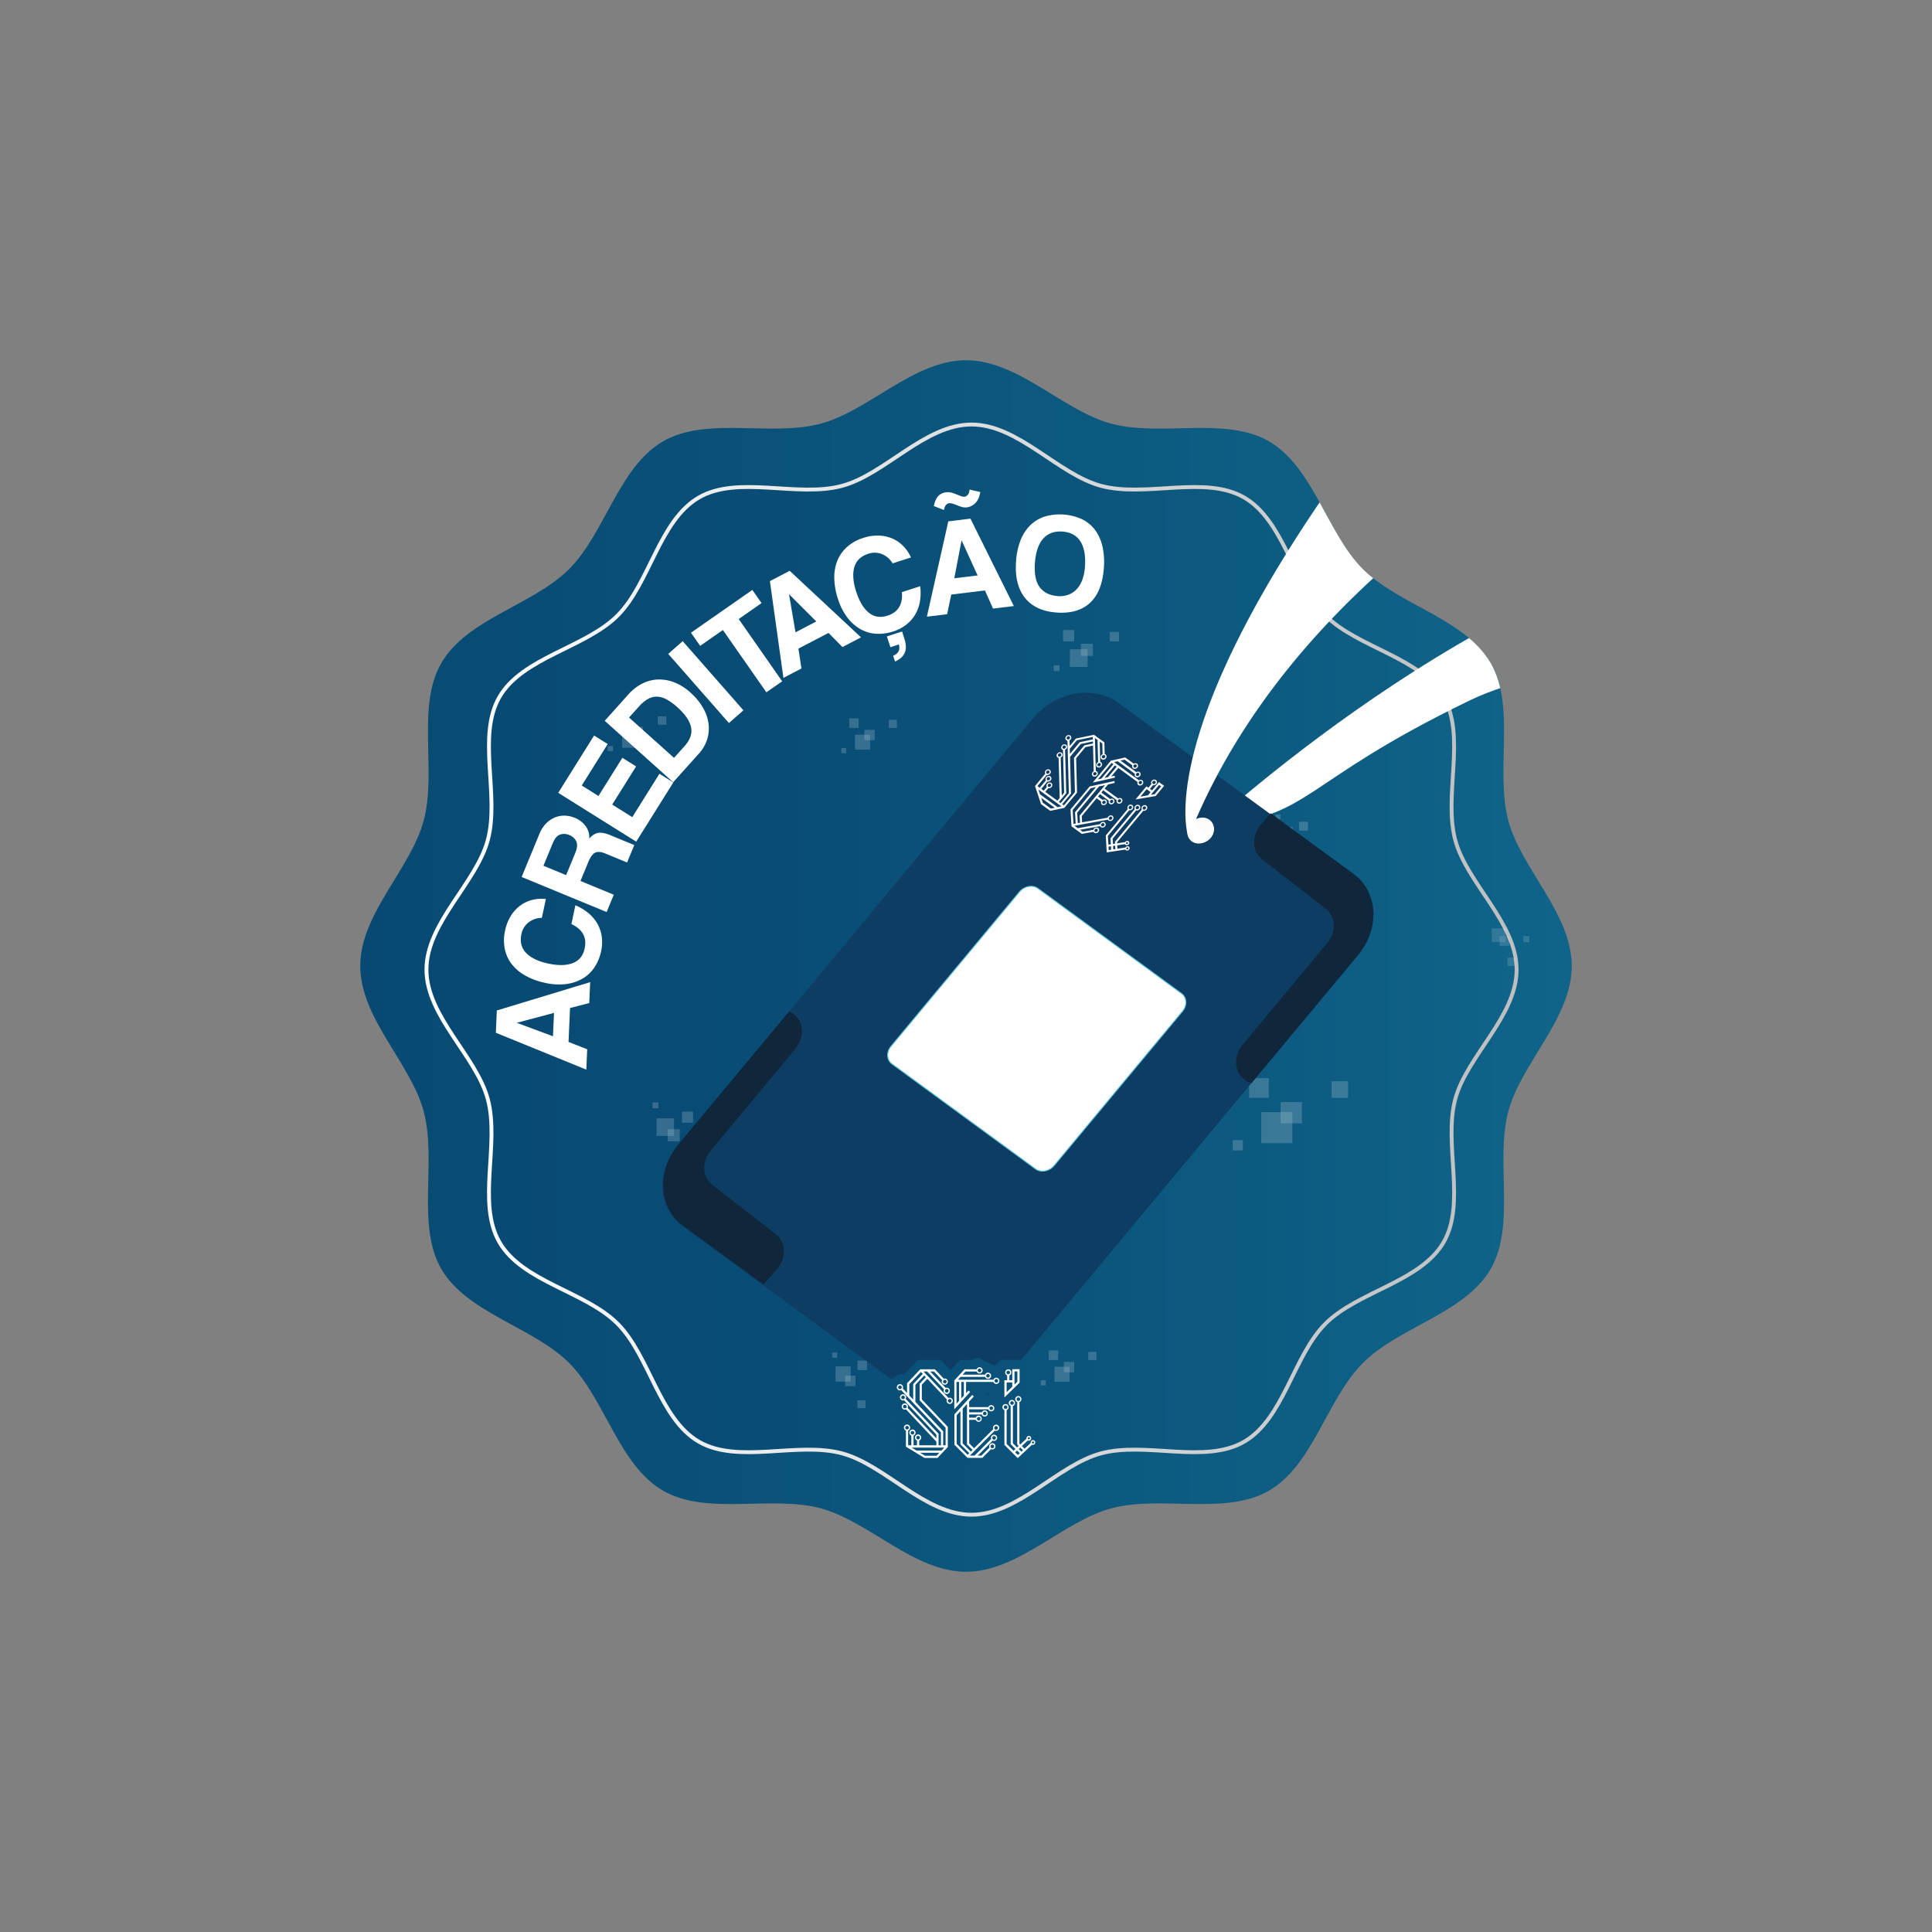 <svg id="Layer_1" data-name="Layer 1" xmlns="http://www.w3.org/2000/svg" xmlns:xlink="http://www.w3.org/1999/xlink" viewBox="0 0 2000 2000"><rect x="0" y="0" width="2000" height="2000" fill="#808080" stroke="none"/><defs><style>.cls-1{fill:#fff;}.cls-2,.cls-5,.cls-52{fill:none;}.cls-3{fill:url(#linear-gradient);}.cls-4{fill:url(#linear-gradient-2);}.cls-5,.cls-52{stroke-miterlimit:10;}.cls-5{stroke-width:4px;stroke:url(#linear-gradient-3);}.cls-6{opacity:0.47;}.cls-7{opacity:0.3;}.cls-8{opacity:0.62;}.cls-9{clip-path:url(#clip-path);}.cls-10{clip-path:url(#clip-path-2);}.cls-11{clip-path:url(#clip-path-3);}.cls-12{clip-path:url(#clip-path-4);}.cls-13{clip-path:url(#clip-path-5);}.cls-14{clip-path:url(#clip-path-6);}.cls-15{clip-path:url(#clip-path-7);}.cls-16{clip-path:url(#clip-path-8);}.cls-17{clip-path:url(#clip-path-9);}.cls-18{clip-path:url(#clip-path-10);}.cls-19{clip-path:url(#clip-path-11);}.cls-20{clip-path:url(#clip-path-12);}.cls-21{clip-path:url(#clip-path-13);}.cls-22{clip-path:url(#clip-path-14);}.cls-23{clip-path:url(#clip-path-15);}.cls-24{clip-path:url(#clip-path-16);}.cls-25{clip-path:url(#clip-path-17);}.cls-26{clip-path:url(#clip-path-18);}.cls-27{clip-path:url(#clip-path-19);}.cls-28{clip-path:url(#clip-path-20);}.cls-29{clip-path:url(#clip-path-21);}.cls-30{clip-path:url(#clip-path-22);}.cls-31{clip-path:url(#clip-path-23);}.cls-32{clip-path:url(#clip-path-24);}.cls-33{clip-path:url(#clip-path-25);}.cls-34{clip-path:url(#clip-path-26);}.cls-35{clip-path:url(#clip-path-27);}.cls-36{clip-path:url(#clip-path-28);}.cls-37{clip-path:url(#clip-path-29);}.cls-38{clip-path:url(#clip-path-30);}.cls-39{clip-path:url(#clip-path-31);}.cls-40{clip-path:url(#clip-path-32);}.cls-41{clip-path:url(#clip-path-33);}.cls-42{clip-path:url(#clip-path-34);}.cls-43{clip-path:url(#clip-path-35);}.cls-44{opacity:0.64;}.cls-45{clip-path:url(#clip-path-36);}.cls-46{clip-path:url(#clip-path-37);}.cls-47{clip-path:url(#clip-path-38);}.cls-48{clip-path:url(#clip-path-39);}.cls-49{clip-path:url(#clip-path-40);}.cls-50{clip-path:url(#clip-path-41);}.cls-51{fill:#0e3d64;}.cls-52{stroke:#5dc3db;}.cls-53{fill:#fefcfb;}.cls-54{fill:#0f263b;}.cls-55{fill:url(#linear-gradient-4);}</style><linearGradient id="linear-gradient" x1="372.92" y1="1000" x2="1627.08" y2="1000" gradientUnits="userSpaceOnUse"><stop offset="0" stop-color="#074972"/><stop offset="1" stop-color="#106489"/></linearGradient><linearGradient id="linear-gradient-2" x1="441.44" y1="1003.74" x2="1569.96" y2="1003.74" gradientUnits="userSpaceOnUse"><stop offset="0" stop-color="#074972"/><stop offset="0.38" stop-color="#094e77"/><stop offset="0.85" stop-color="#0e5d83"/><stop offset="1" stop-color="#106489"/></linearGradient><linearGradient id="linear-gradient-3" x1="439.44" y1="1003.74" x2="1571.96" y2="1003.74" gradientUnits="userSpaceOnUse"><stop offset="0" stop-color="#fff"/><stop offset="1" stop-color="#bcbec0"/></linearGradient><clipPath id="clip-path"><rect id="SVGID" class="cls-1" x="1091.76" y="1415" width="15.35" height="15.35"/></clipPath><clipPath id="clip-path-2"><rect id="SVGID-2" data-name="SVGID" class="cls-1" x="1101.42" y="1410.03" width="10.4" height="10.4"/></clipPath><clipPath id="clip-path-3"><rect id="SVGID-3" data-name="SVGID" class="cls-1" x="1085.73" y="1398.13" width="9.58" height="9.59"/></clipPath><clipPath id="clip-path-4"><rect id="SVGID-4" data-name="SVGID" class="cls-1" x="1077.52" y="1428.94" width="4.96" height="4.96"/></clipPath><clipPath id="clip-path-5"><rect id="SVGID-5" data-name="SVGID" class="cls-1" x="1126.76" y="1399.66" width="8.06" height="8.06"/></clipPath><clipPath id="clip-path-6"><rect id="SVGID-6" data-name="SVGID" class="cls-1" x="885.26" y="760.66" width="15.35" height="15.35"/></clipPath><clipPath id="clip-path-7"><rect id="SVGID-7" data-name="SVGID" class="cls-1" x="894.92" y="755.69" width="10.4" height="10.4"/></clipPath><clipPath id="clip-path-8"><rect id="SVGID-8" data-name="SVGID" class="cls-1" x="879.23" y="743.79" width="9.58" height="9.59"/></clipPath><clipPath id="clip-path-9"><rect id="SVGID-9" data-name="SVGID" class="cls-1" x="871.02" y="774.6" width="4.96" height="4.96"/></clipPath><clipPath id="clip-path-10"><rect id="SVGID-10" data-name="SVGID" class="cls-1" x="920.26" y="745.32" width="8.06" height="8.06"/></clipPath><clipPath id="clip-path-11"><rect id="SVGID-11" data-name="SVGID" class="cls-1" x="865.13" y="1414.64" width="15.35" height="15.35"/></clipPath><clipPath id="clip-path-12"><rect id="SVGID-12" data-name="SVGID" class="cls-1" x="875.04" y="1424.31" width="10.4" height="10.4"/></clipPath><clipPath id="clip-path-13"><rect id="SVGID-13" data-name="SVGID" class="cls-1" x="887.76" y="1408.62" width="9.59" height="9.58"/></clipPath><clipPath id="clip-path-14"><rect id="SVGID-14" data-name="SVGID" class="cls-1" x="861.57" y="1400.4" width="4.96" height="4.96"/></clipPath><clipPath id="clip-path-15"><rect id="SVGID-15" data-name="SVGID" class="cls-1" x="887.76" y="1449.65" width="8.06" height="8.06"/></clipPath><clipPath id="clip-path-16"><rect id="SVGID-16" data-name="SVGID" class="cls-1" x="1305.82" y="1151.41" width="31.92" height="31.92"/></clipPath><clipPath id="clip-path-17"><rect id="SVGID-17" data-name="SVGID" class="cls-1" x="1325.91" y="1141.07" width="21.62" height="21.63"/></clipPath><clipPath id="clip-path-18"><rect id="SVGID-18" data-name="SVGID" class="cls-1" x="1293.28" y="1116.32" width="19.93" height="19.94"/></clipPath><clipPath id="clip-path-19"><rect id="SVGID-19" data-name="SVGID" class="cls-1" x="1276.2" y="1180.41" width="10.32" height="10.32"/></clipPath><clipPath id="clip-path-20"><rect id="SVGID-20" data-name="SVGID" class="cls-1" x="1378.63" y="1119.5" width="16.75" height="16.76"/></clipPath><clipPath id="clip-path-21"><rect id="SVGID-21" data-name="SVGID" class="cls-1" x="1107.7" y="672.32" width="18.07" height="18.07"/></clipPath><clipPath id="clip-path-22"><rect id="SVGID-22" data-name="SVGID" class="cls-1" x="1119.07" y="666.47" width="12.24" height="12.24"/></clipPath><clipPath id="clip-path-23"><rect id="SVGID-23" data-name="SVGID" class="cls-1" x="1100.6" y="652.45" width="11.29" height="11.29"/></clipPath><clipPath id="clip-path-24"><rect id="SVGID-24" data-name="SVGID" class="cls-1" x="1090.93" y="688.74" width="5.84" height="5.84"/></clipPath><clipPath id="clip-path-25"><rect id="SVGID-25" data-name="SVGID" class="cls-1" x="1148.92" y="654.25" width="9.49" height="9.49"/></clipPath><clipPath id="clip-path-26"><rect id="SVGID-26" data-name="SVGID" class="cls-1" x="1323.96" y="856.45" width="14.22" height="14.22"/></clipPath><clipPath id="clip-path-27"><rect id="SVGID-27" data-name="SVGID" class="cls-1" x="1333.15" y="865.41" width="9.64" height="9.63"/></clipPath><clipPath id="clip-path-28"><rect id="SVGID-28" data-name="SVGID" class="cls-1" x="1344.93" y="850.87" width="8.88" height="8.88"/></clipPath><clipPath id="clip-path-29"><rect id="SVGID-29" data-name="SVGID" class="cls-1" x="1320.66" y="843.26" width="4.6" height="4.6"/></clipPath><clipPath id="clip-path-30"><rect id="SVGID-30" data-name="SVGID" class="cls-1" x="1344.93" y="888.89" width="7.47" height="7.47"/></clipPath><clipPath id="clip-path-31"><rect id="SVGID-31" data-name="SVGID" class="cls-1" x="679.82" y="1157.92" width="17.86" height="17.86"/></clipPath><clipPath id="clip-path-32"><rect id="SVGID-32" data-name="SVGID" class="cls-1" x="691.36" y="1169.17" width="12.1" height="12.1"/></clipPath><clipPath id="clip-path-33"><rect id="SVGID-33" data-name="SVGID" class="cls-1" x="706.16" y="1150.91" width="11.16" height="11.16"/></clipPath><clipPath id="clip-path-34"><rect id="SVGID-34" data-name="SVGID" class="cls-1" x="675.68" y="1141.35" width="5.77" height="5.78"/></clipPath><clipPath id="clip-path-35"><rect id="SVGID-35" data-name="SVGID" class="cls-1" x="706.16" y="1198.67" width="9.38" height="9.38"/></clipPath><clipPath id="clip-path-36"><rect id="SVGID-36" data-name="SVGID" class="cls-1" x="644.25" y="757.73" width="16.19" height="16.19"/></clipPath><clipPath id="clip-path-37"><rect id="SVGID-37" data-name="SVGID" class="cls-1" x="654.45" y="752.49" width="10.97" height="10.97"/></clipPath><clipPath id="clip-path-38"><rect id="SVGID-38" data-name="SVGID" class="cls-1" x="637.9" y="739.93" width="10.11" height="10.11"/></clipPath><clipPath id="clip-path-39"><rect id="SVGID-39" data-name="SVGID" class="cls-1" x="629.23" y="772.44" width="5.24" height="5.23"/></clipPath><clipPath id="clip-path-40"><rect id="SVGID-40" data-name="SVGID" class="cls-1" x="681.18" y="741.55" width="8.5" height="8.5"/></clipPath><clipPath id="clip-path-41"><path class="cls-2" d="M1627.08,1000c0,54.08-52.33,100.57-65.66,150.45-13.8,51.61,7.87,118-18.27,163.15-26.52,45.84-95.07,60.08-132.27,97.28s-51.45,105.75-97.28,132.27c-45.19,26.14-111.54,4.47-163.15,18.27-49.88,13.33-96.37,65.66-150.45,65.66s-100.57-52.33-150.45-65.66c-51.61-13.8-118,7.87-163.15-18.27-45.84-26.52-60.08-95.07-97.28-132.27s-105.75-51.45-132.27-97.28c-26.14-45.19-4.47-111.54-18.27-163.15-13.33-49.88-65.66-96.37-65.66-150.45s52.33-100.57,65.66-150.45c13.8-51.61-7.87-118,18.27-163.15,26.52-45.84,95.07-60.08,132.27-97.28s51.45-105.75,97.28-132.27c45.19-26.14,111.54-4.47,163.15-18.27,49.88-13.33,96.37-65.66,150.45-65.66s100.57,52.33,150.45,65.66c51.61,13.8,118-7.87,163.15,18.27,45.84,26.52,60.08,95.07,97.28,132.27s105.75,51.45,132.27,97.28c26.14,45.19,4.47,111.54,18.27,163.15C1574.75,899.43,1627.08,945.92,1627.08,1000Z"/></clipPath><linearGradient id="linear-gradient-4" x1="920.4" y1="1464.2" x2="1079.86" y2="1464.2" gradientUnits="userSpaceOnUse"><stop offset="0" stop-color="#095078"/><stop offset="1" stop-color="#0a537a"/></linearGradient></defs><title>acreditação</title><path class="cls-3" d="M1627.08,1000c0,54.08-52.33,100.57-65.66,150.45-13.8,51.61,7.87,118-18.27,163.15-26.52,45.84-95.07,60.08-132.27,97.28s-51.45,105.75-97.28,132.27c-45.19,26.14-111.54,4.47-163.15,18.27-49.88,13.33-96.37,65.66-150.45,65.66s-100.57-52.33-150.45-65.66c-51.61-13.8-118,7.87-163.15-18.27-45.84-26.52-60.08-95.07-97.28-132.27s-105.75-51.45-132.27-97.28c-26.14-45.19-4.47-111.54-18.27-163.15-13.33-49.88-65.66-96.37-65.66-150.45s52.33-100.57,65.66-150.45c13.8-51.61-7.87-118,18.27-163.15,26.52-45.84,95.07-60.08,132.27-97.28s51.45-105.75,97.28-132.27c45.19-26.14,111.54-4.47,163.15-18.27,49.88-13.33,96.37-65.66,150.45-65.66s100.57,52.33,150.45,65.66c51.61,13.8,118-7.87,163.15,18.27,45.84,26.52,60.08,95.07,97.28,132.27s105.75,51.45,132.27,97.28c26.14,45.19,4.47,111.54,18.27,163.15C1574.75,899.43,1627.08,945.92,1627.08,1000Z"/><path class="cls-4" d="M1570,1003.74c0,48.46-51.59,89.5-63.54,134.19-12.36,46.24,11.44,107.51-12,148-23.77,41.07-88.94,50.94-122.28,84.28s-43.21,98.5-84.28,122.27c-40.49,23.42-101.75-.37-148,12-44.7,11.94-85.73,63.53-134.19,63.53s-89.49-51.59-134.19-63.53c-46.24-12.36-107.5,11.43-148-12-41.07-23.77-50.95-88.94-84.28-122.27S540.73,1327,517,1285.92c-23.43-40.48.37-101.75-12-148-12-44.69-63.54-85.73-63.54-134.19S493,914.25,505,869.55c12.36-46.24-11.44-107.5,12-148,23.76-41.07,88.93-50.95,122.27-84.28S682.45,538.77,723.52,515c40.49-23.43,101.75.37,148-12,44.7-11.95,85.73-63.54,134.19-63.54s89.49,51.59,134.19,63.54c46.24,12.36,107.51-11.44,148,12,41.08,23.76,50.95,88.94,84.28,122.27s98.51,43.21,122.28,84.28c23.42,40.49-.38,101.75,12,148C1518.37,914.25,1570,955.28,1570,1003.74Z"/><path class="cls-5" d="M1570,1003.74c0,48.46-51.59,89.5-63.54,134.19-12.36,46.24,11.44,107.51-12,148-23.77,41.07-88.94,50.94-122.28,84.28s-43.21,98.5-84.28,122.27c-40.49,23.42-101.75-.37-148,12-44.7,11.94-85.73,63.53-134.19,63.53s-89.49-51.59-134.19-63.53c-46.24-12.36-107.5,11.43-148-12-41.07-23.77-50.95-88.94-84.28-122.27S540.73,1327,517,1285.92c-23.43-40.48.37-101.75-12-148-12-44.69-63.54-85.73-63.54-134.19S493,914.25,505,869.55c12.36-46.24-11.44-107.5,12-148,23.76-41.07,88.93-50.95,122.27-84.28S682.45,538.77,723.52,515c40.49-23.43,101.75.37,148-12,44.7-11.95,85.73-63.54,134.19-63.54s89.49,51.59,134.19,63.54c46.24,12.36,107.51-11.44,148,12,41.08,23.76,50.95,88.94,84.28,122.27s98.51,43.21,122.28,84.28c23.42,40.49-.38,101.75,12,148C1518.37,914.25,1570,955.28,1570,1003.74Z"/><g class="cls-6"><g class="cls-7"><rect class="cls-1" x="1544.47" y="961.22" width="14.02" height="14.02"/><rect id="SVGID-41" data-name="SVGID" class="cls-1" x="1544.47" y="961.22" width="14.02" height="14.02"/></g><g class="cls-7"><rect class="cls-1" x="1552.52" y="969.19" width="9.91" height="9.91"/><rect id="SVGID-42" data-name="SVGID" class="cls-1" x="1552.52" y="969.18" width="9.91" height="9.91"/></g><g class="cls-7"><rect class="cls-1" x="1577.04" y="969.19" width="6.05" height="6.05"/><rect id="SVGID-43" data-name="SVGID" class="cls-1" x="1577.04" y="969.18" width="6.05" height="6.05"/></g><g class="cls-7"><rect class="cls-1" x="1560.63" y="991.6" width="8.25" height="8.25"/><rect id="SVGID-44" data-name="SVGID" class="cls-1" x="1560.63" y="991.6" width="8.25" height="8.25"/></g></g><g class="cls-8"><g class="cls-7"><rect id="SVGID-45" data-name="SVGID" class="cls-1" x="1091.76" y="1415" width="15.35" height="15.35"/><g class="cls-9"><rect class="cls-1" x="1091.76" y="1415" width="15.34" height="15.34"/></g></g><g class="cls-7"><rect id="SVGID-46" data-name="SVGID" class="cls-1" x="1101.42" y="1410.03" width="10.4" height="10.4"/><g class="cls-10"><rect class="cls-1" x="1101.42" y="1410.03" width="10.4" height="10.4"/></g></g><g class="cls-7"><rect id="SVGID-47" data-name="SVGID" class="cls-1" x="1085.73" y="1398.13" width="9.58" height="9.59"/><g class="cls-11"><rect class="cls-1" x="1085.73" y="1398.13" width="9.59" height="9.59"/></g></g><g class="cls-7"><rect id="SVGID-48" data-name="SVGID" class="cls-1" x="1077.52" y="1428.94" width="4.96" height="4.96"/><g class="cls-12"><rect class="cls-1" x="1077.52" y="1428.94" width="4.96" height="4.96"/></g></g><g class="cls-7"><rect id="SVGID-49" data-name="SVGID" class="cls-1" x="1126.76" y="1399.66" width="8.06" height="8.06"/><g class="cls-13"><rect class="cls-1" x="1126.76" y="1399.66" width="8.06" height="8.06"/></g></g></g><g class="cls-8"><g class="cls-7"><rect id="SVGID-50" data-name="SVGID" class="cls-1" x="885.26" y="760.66" width="15.35" height="15.35"/><g class="cls-14"><rect class="cls-1" x="885.26" y="760.66" width="15.34" height="15.34"/></g></g><g class="cls-7"><rect id="SVGID-51" data-name="SVGID" class="cls-1" x="894.92" y="755.69" width="10.4" height="10.4"/><g class="cls-15"><rect class="cls-1" x="894.92" y="755.69" width="10.4" height="10.4"/></g></g><g class="cls-7"><rect id="SVGID-52" data-name="SVGID" class="cls-1" x="879.23" y="743.79" width="9.58" height="9.59"/><g class="cls-16"><rect class="cls-1" x="879.23" y="743.79" width="9.59" height="9.59"/></g></g><g class="cls-7"><rect id="SVGID-53" data-name="SVGID" class="cls-1" x="871.02" y="774.6" width="4.96" height="4.96"/><g class="cls-17"><rect class="cls-1" x="871.02" y="774.6" width="4.96" height="4.96"/></g></g><g class="cls-7"><rect id="SVGID-54" data-name="SVGID" class="cls-1" x="920.26" y="745.32" width="8.06" height="8.06"/><g class="cls-18"><rect class="cls-1" x="920.26" y="745.32" width="8.06" height="8.06"/></g></g></g><g class="cls-8"><g class="cls-7"><rect id="SVGID-55" data-name="SVGID" class="cls-1" x="865.13" y="1414.64" width="15.35" height="15.35"/><g class="cls-19"><rect class="cls-1" x="865.13" y="1414.64" width="15.34" height="15.34"/></g></g><g class="cls-7"><rect id="SVGID-56" data-name="SVGID" class="cls-1" x="875.04" y="1424.31" width="10.4" height="10.4"/><g class="cls-20"><rect class="cls-1" x="875.04" y="1424.31" width="10.4" height="10.4"/></g></g><g class="cls-7"><rect id="SVGID-57" data-name="SVGID" class="cls-1" x="887.76" y="1408.62" width="9.59" height="9.58"/><g class="cls-21"><rect class="cls-1" x="887.76" y="1408.62" width="9.59" height="9.59"/></g></g><g class="cls-7"><rect id="SVGID-58" data-name="SVGID" class="cls-1" x="861.57" y="1400.4" width="4.96" height="4.96"/><g class="cls-22"><rect class="cls-1" x="861.57" y="1400.4" width="4.96" height="4.96"/></g></g><g class="cls-7"><rect id="SVGID-59" data-name="SVGID" class="cls-1" x="887.76" y="1449.65" width="8.06" height="8.06"/><g class="cls-23"><rect class="cls-1" x="887.76" y="1449.65" width="8.06" height="8.06"/></g></g></g><g class="cls-8"><g class="cls-7"><rect id="SVGID-60" data-name="SVGID" class="cls-1" x="1305.82" y="1151.41" width="31.92" height="31.92"/><g class="cls-24"><rect class="cls-1" x="1305.82" y="1151.41" width="31.92" height="31.92"/></g></g><g class="cls-7"><rect id="SVGID-61" data-name="SVGID" class="cls-1" x="1325.91" y="1141.07" width="21.62" height="21.63"/><g class="cls-25"><rect class="cls-1" x="1325.91" y="1141.08" width="21.62" height="21.62"/></g></g><g class="cls-7"><rect id="SVGID-62" data-name="SVGID" class="cls-1" x="1293.28" y="1116.32" width="19.93" height="19.94"/><g class="cls-26"><rect class="cls-1" x="1293.28" y="1116.32" width="19.94" height="19.94"/></g></g><g class="cls-7"><rect id="SVGID-63" data-name="SVGID" class="cls-1" x="1276.2" y="1180.41" width="10.32" height="10.32"/><g class="cls-27"><rect class="cls-1" x="1276.2" y="1180.41" width="10.32" height="10.32"/></g></g><g class="cls-7"><rect id="SVGID-64" data-name="SVGID" class="cls-1" x="1378.63" y="1119.5" width="16.75" height="16.76"/><g class="cls-28"><rect class="cls-1" x="1378.63" y="1119.5" width="16.76" height="16.76"/></g></g></g><g class="cls-8"><g class="cls-7"><rect id="SVGID-65" data-name="SVGID" class="cls-1" x="1107.7" y="672.32" width="18.07" height="18.07"/><g class="cls-29"><rect class="cls-1" x="1107.7" y="672.32" width="18.07" height="18.07"/></g></g><g class="cls-7"><rect id="SVGID-66" data-name="SVGID" class="cls-1" x="1119.07" y="666.47" width="12.24" height="12.24"/><g class="cls-30"><rect class="cls-1" x="1119.07" y="666.47" width="12.24" height="12.24"/></g></g><g class="cls-7"><rect id="SVGID-67" data-name="SVGID" class="cls-1" x="1100.6" y="652.45" width="11.29" height="11.29"/><g class="cls-31"><rect class="cls-1" x="1100.6" y="652.45" width="11.29" height="11.29"/></g></g><g class="cls-7"><rect id="SVGID-68" data-name="SVGID" class="cls-1" x="1090.93" y="688.74" width="5.84" height="5.84"/><g class="cls-32"><rect class="cls-1" x="1090.93" y="688.74" width="5.84" height="5.84"/></g></g><g class="cls-7"><rect id="SVGID-69" data-name="SVGID" class="cls-1" x="1148.92" y="654.25" width="9.49" height="9.49"/><g class="cls-33"><rect class="cls-1" x="1148.92" y="654.25" width="9.49" height="9.49"/></g></g></g><g class="cls-8"><g class="cls-7"><rect id="SVGID-70" data-name="SVGID" class="cls-1" x="1323.96" y="856.45" width="14.22" height="14.22"/><g class="cls-34"><rect class="cls-1" x="1323.96" y="856.45" width="14.22" height="14.22"/></g></g><g class="cls-7"><rect id="SVGID-71" data-name="SVGID" class="cls-1" x="1333.15" y="865.41" width="9.64" height="9.63"/><g class="cls-35"><rect class="cls-1" x="1333.15" y="865.41" width="9.63" height="9.63"/></g></g><g class="cls-7"><rect id="SVGID-72" data-name="SVGID" class="cls-1" x="1344.93" y="850.87" width="8.88" height="8.88"/><g class="cls-36"><rect class="cls-1" x="1344.93" y="850.87" width="8.88" height="8.88"/></g></g><g class="cls-7"><rect id="SVGID-73" data-name="SVGID" class="cls-1" x="1320.66" y="843.26" width="4.6" height="4.6"/><g class="cls-37"><rect class="cls-1" x="1320.66" y="843.26" width="4.6" height="4.6"/></g></g><g class="cls-7"><rect id="SVGID-74" data-name="SVGID" class="cls-1" x="1344.93" y="888.89" width="7.47" height="7.47"/><g class="cls-38"><rect class="cls-1" x="1344.93" y="888.89" width="7.47" height="7.47"/></g></g></g><g class="cls-8"><g class="cls-7"><rect id="SVGID-75" data-name="SVGID" class="cls-1" x="679.82" y="1157.92" width="17.86" height="17.86"/><g class="cls-39"><rect class="cls-1" x="679.82" y="1157.92" width="17.86" height="17.86"/></g></g><g class="cls-7"><rect id="SVGID-76" data-name="SVGID" class="cls-1" x="691.36" y="1169.17" width="12.1" height="12.1"/><g class="cls-40"><rect class="cls-1" x="691.37" y="1169.17" width="12.1" height="12.1"/></g></g><g class="cls-7"><rect id="SVGID-77" data-name="SVGID" class="cls-1" x="706.16" y="1150.91" width="11.16" height="11.16"/><g class="cls-41"><rect class="cls-1" x="706.16" y="1150.91" width="11.16" height="11.16"/></g></g><g class="cls-7"><rect id="SVGID-78" data-name="SVGID" class="cls-1" x="675.68" y="1141.35" width="5.77" height="5.78"/><g class="cls-42"><rect class="cls-1" x="675.68" y="1141.35" width="5.78" height="5.78"/></g></g><g class="cls-7"><rect id="SVGID-79" data-name="SVGID" class="cls-1" x="706.16" y="1198.67" width="9.38" height="9.38"/><g class="cls-43"><rect class="cls-1" x="706.16" y="1198.67" width="9.38" height="9.38"/></g></g></g><g class="cls-44"><g class="cls-7"><rect id="SVGID-80" data-name="SVGID" class="cls-1" x="644.25" y="757.73" width="16.19" height="16.19"/><g class="cls-45"><rect class="cls-1" x="644.25" y="757.73" width="16.19" height="16.19"/></g></g><g class="cls-7"><rect id="SVGID-81" data-name="SVGID" class="cls-1" x="654.45" y="752.49" width="10.97" height="10.97"/><g class="cls-46"><rect class="cls-1" x="654.45" y="752.49" width="10.97" height="10.97"/></g></g><g class="cls-7"><rect id="SVGID-82" data-name="SVGID" class="cls-1" x="637.9" y="739.93" width="10.11" height="10.11"/><g class="cls-47"><rect class="cls-1" x="637.9" y="739.93" width="10.11" height="10.11"/></g></g><g class="cls-7"><rect id="SVGID-83" data-name="SVGID" class="cls-1" x="629.23" y="772.44" width="5.24" height="5.23"/><g class="cls-48"><rect class="cls-1" x="629.23" y="772.44" width="5.24" height="5.24"/></g></g><g class="cls-7"><rect id="SVGID-84" data-name="SVGID" class="cls-1" x="681.18" y="741.55" width="8.5" height="8.5"/><g class="cls-49"><rect class="cls-1" x="681.18" y="741.55" width="8.5" height="8.5"/></g></g></g><path class="cls-2" d="M1627.08,1000c0,54.08-52.33,100.57-65.66,150.45-13.8,51.61,7.87,118-18.27,163.15-26.52,45.84-95.07,60.08-132.27,97.28s-51.45,105.75-97.28,132.27c-45.19,26.14-111.54,4.47-163.15,18.27-49.88,13.33-96.37,65.66-150.45,65.66s-100.57-52.33-150.45-65.66c-51.61-13.8-118,7.87-163.15-18.27-45.84-26.52-60.08-95.07-97.28-132.27s-105.75-51.45-132.27-97.28c-26.14-45.19-4.47-111.54-18.27-163.15-13.33-49.88-65.66-96.37-65.66-150.45s52.33-100.57,65.66-150.45c13.8-51.61-7.87-118,18.27-163.15,26.52-45.84,95.07-60.08,132.27-97.28s51.45-105.75,97.28-132.27c45.19-26.14,111.54-4.47,163.15-18.27,49.88-13.33,96.37-65.66,150.45-65.66s100.57,52.33,150.45,65.66c51.61,13.8,118-7.87,163.15,18.27,45.84,26.52,60.08,95.07,97.28,132.27s105.75,51.45,132.27,97.28c26.14,45.19,4.47,111.54,18.27,163.15C1574.75,899.43,1627.08,945.92,1627.08,1000Z"/><path class="cls-1" d="M610,1038.36l-19.9,5.15-1.55,35.11,19.33,7.6-.92,21.07-93.66-38.16,1-23.08,96.63-29.33Zm-74.85,20.39v.14l37.29,13.85,1.07-24.22Z"/><path class="cls-1" d="M595.61,937.14a53.66,53.66,0,0,1,13.4,8A40.22,40.22,0,0,1,618.28,956a37.48,37.48,0,0,1,4.62,13.38,42.84,42.84,0,0,1-.65,15.41,47.63,47.63,0,0,1-6.73,16.39,37.41,37.41,0,0,1-12.18,11.7,45.08,45.08,0,0,1-17.15,5.79,62.92,62.92,0,0,1-21.82-1.21,71.51,71.51,0,0,1-20.61-7.56,46.29,46.29,0,0,1-14.15-12,38.4,38.4,0,0,1-7.1-15.82,45.74,45.74,0,0,1,.34-18.78,46.71,46.71,0,0,1,6-15.23,38.34,38.34,0,0,1,9.76-10.67,35.4,35.4,0,0,1,12.47-5.84,39.47,39.47,0,0,1,14-.9l-4.16,19.49a22.41,22.41,0,0,0-14,4.93,20.28,20.28,0,0,0-7.11,11.68q-2.61,12.19,4.93,19.83t22.82,10.89q15.57,3.33,25.42-.51t12.27-15.2q1.85-8.7-1.72-15t-12-10.12Z"/><path class="cls-1" d="M649.17,892.84l-22.68-9.35q-6.36-2.62-10.29-.83t-7.2,9.75L600.91,912l34.48,14.22L628,944.16,540,907.85l18.43-44.69a32.94,32.94,0,0,1,6.49-10.28,28,28,0,0,1,8.83-6.37,24.89,24.89,0,0,1,10.36-2.16A28.57,28.57,0,0,1,595,846.61a25.46,25.46,0,0,1,11.27,8.6A19.65,19.65,0,0,1,610,868.16c2.85-3.38,5.88-5.36,9.12-5.94s7.43.19,12.55,2.3L656.6,874.8Zm-86.59,3.4,23.48,9.68,9.51-23.08q3.06-7.43,1-11.84a12.82,12.82,0,0,0-7.09-6.5,13.2,13.2,0,0,0-9.72-.51q-4.54,1.6-7.39,8.51Z"/><path class="cls-1" d="M658.6,871.29l-80.72-50.55L615,761.41l14.1,8.84-26.87,42.91L619.52,824l24.74-39.51,14.23,8.91-24.74,39.51,20.78,13L682.63,801,697,810Z"/><path class="cls-1" d="M696.87,809.77,626,746.17l24.62-27.44a48.05,48.05,0,0,1,14.28-11.09,39.08,39.08,0,0,1,16.23-4.23,43,43,0,0,1,17,3A54.37,54.37,0,0,1,714.8,717a63.61,63.61,0,0,1,12.82,15.46,44.82,44.82,0,0,1,5.82,16.5,37.87,37.87,0,0,1-1.35,16.32,39.4,39.4,0,0,1-8.59,14.84Zm11.88-37.51q8.71-9.72,6.62-19.51t-14.18-20.61A57.16,57.16,0,0,0,690,724a22.11,22.11,0,0,0-10.11-2.81,18.48,18.48,0,0,0-9.46,2.6,39.4,39.4,0,0,0-9.37,8l-9.87,11,46.56,41.76Z"/><path class="cls-1" d="M754.58,748.47l-62.84-71.58,15-13.15,62.83,71.58Z"/><path class="cls-1" d="M793.33,716.65l-45-64.47L724.82,668.6,715.29,655l63.53-44.32,9.52,13.64-23.64,16.5,45,64.47Z"/><path class="cls-1" d="M872.11,669.81l-14.43-14.63-31.16,16.27L829.65,692,811,701.75,797,601.59l20.47-10.69,73.84,68.88Zm-55.17-54.53-.13.07,6.72,39.21L845,643.34Z"/><path class="cls-1" d="M952.58,606.82a54,54,0,0,1-.24,15.6,40.14,40.14,0,0,1-4.77,13.46,37.43,37.43,0,0,1-9.29,10.68,43.17,43.17,0,0,1-13.67,7.14,47.68,47.68,0,0,1-17.56,2.35,37.46,37.46,0,0,1-16.22-4.71,45,45,0,0,1-13.58-12,62.9,62.9,0,0,1-9.85-19.51,71.46,71.46,0,0,1-3.75-21.63A46.27,46.27,0,0,1,867,580a38.33,38.33,0,0,1,10.16-14.06,45.8,45.8,0,0,1,16.43-9.08,46.64,46.64,0,0,1,16.17-2.43,38.55,38.55,0,0,1,14.13,3.12,35.33,35.33,0,0,1,11.29,7.88A39.33,39.33,0,0,1,943,577.07l-19,6.13a22.31,22.31,0,0,0-11.28-9.7,20.32,20.32,0,0,0-13.67-.33q-11.88,3.84-14.71,14.17t2,25.22q4.9,15.15,13.14,21.76t19.3,3q8.46-2.75,12.1-9T933.6,613Zm-28,72q8.25-3.42,5.87-11.69L921.74,670l-3.62-11.19,15.7-5.08,2.38,7.38a31.78,31.78,0,0,1,1.47,7.13,16.52,16.52,0,0,1-.69,6.48,14,14,0,0,1-3.54,5.59,21.78,21.78,0,0,1-6.94,4.43Z"/><path class="cls-1" d="M1028,630l-8.37-18.78-34.88,4.27-4.31,20.33-20.93,2.56,22.18-98.67,22.93-2.81,44.88,90.47Zm-13.17-120.65q-1.49,8-5.37,11.64a14.83,14.83,0,0,1-8.44,4.21,12.8,12.8,0,0,1-5.18-.37,44.48,44.48,0,0,1-4.76-1.66c-1.52-.63-3-1.2-4.54-1.69A10.47,10.47,0,0,0,982,521a5.53,5.53,0,0,0-2.43,1.45q-1.56,1.35-2.36,5.49l-10.47-4.06q1.43-7.26,4.65-10.47a12.72,12.72,0,0,1,7.63-3.75,15.19,15.19,0,0,1,6,.35,46.12,46.12,0,0,1,5.13,1.76c1.62.67,3.14,1.27,4.56,1.82a8.31,8.31,0,0,0,4.11.58,5.43,5.43,0,0,0,2.95-1.88c1.11-1.14,1.76-3,1.93-5.51Zm-19.29,50.2h-.15l-7.5,39.08L1012,595.7Z"/><path class="cls-1" d="M1093.89,634.1q-22-1.58-32.92-15.3t-9.14-37.9a72.17,72.17,0,0,1,4.55-21.39,44.27,44.27,0,0,1,10-15.61,38.67,38.67,0,0,1,15-9.13,55.73,55.73,0,0,1,38.84,2.78,37,37,0,0,1,13.51,11.25,46.22,46.22,0,0,1,7.55,17,73.62,73.62,0,0,1,1.44,22q-1.76,24.61-14.31,36.23T1093.89,634.1Zm1.22-17a26.14,26.14,0,0,0,10.15-1.21,22.17,22.17,0,0,0,8.65-5.28,27.86,27.86,0,0,0,6.23-9.69,47.28,47.28,0,0,0,3-14.45q1.21-16.87-4.75-26.08t-18.54-10.1q-12.6-.9-19.94,7.34t-8.56,25.13q-1.22,16.89,5,25.17T1095.11,617.07Z"/><g class="cls-50"><path class="cls-1" d="M1251.92,855.39s313.46-289.71,583.57-303.16,283.68-126.36,283.68-126.36L2233.38,679S1698.86,639.12,1521,725.28,1359.2,845.93,1251.92,855.39Z"/><path class="cls-51" d="M949.42,1447.27,706.53,1269.53c-25.57-18.7-27.76-56.51-4.87-84l367.82-442c22.89-27.5,62.53-34.7,88.1-16l242.89,177.73c25.57,18.7,27.76,56.51,4.87,84l-367.82,442C1014.63,1458.77,975,1466,949.42,1447.27Z"/><path class="cls-1" d="M1072,1210.12,923.38,1101.39c-5.55-4.07-6-12.29-1-18.27l133-159.88c5-6,13.6-7.55,19.16-3.48l148.6,108.74c5.56,4.06,6,12.29,1.06,18.27l-133,159.87C1086.17,1212.62,1077.55,1214.19,1072,1210.12Z"/><path class="cls-52" d="M1072,1210.12,923.38,1101.39c-5.55-4.07-6-12.29-1-18.27l133-159.88c5-6,13.6-7.55,19.16-3.48l148.6,108.74c5.56,4.06,6,12.29,1.06,18.27l-133,159.87C1086.17,1212.62,1077.55,1214.19,1072,1210.12Z"/><path class="cls-53" d="M1135.46,798.56a2.53,2.53,0,0,0-1.08-.46l-.93-34.08,2.71,2,.63,22.94a3.53,3.53,0,0,0-1.25,1,2.8,2.8,0,0,0,.23,4.11,3.25,3.25,0,0,0,4.31-.79,2.79,2.79,0,0,0-.24-4.1,2.55,2.55,0,0,0-.88-.42l-.58-21.08,2.72,2,.3,11.1a3.65,3.65,0,0,0-1.26,1,2.81,2.81,0,0,0,.24,4.11,3.24,3.24,0,0,0,4.31-.79,2.79,2.79,0,0,0-.24-4.1,2.74,2.74,0,0,0-.88-.42l-.33-12.1-10.74-7.85-18.73,3.91-6.41,7.71-.16-5.84a3.65,3.65,0,0,0,1-.84,2.8,2.8,0,0,0-.24-4.11,3.25,3.25,0,0,0-4.31.78,2.81,2.81,0,0,0,.24,4.11,2.67,2.67,0,0,0,1.13.47l1.48,54.29-8.57,10.3-1.71-1.26,7.55-9.07q-.62-22.47-1.22-44.92a3.68,3.68,0,0,0,1.33-1,2.8,2.8,0,0,0-.24-4.11,3.25,3.25,0,0,0-4.31.78,2.81,2.81,0,0,0,.24,4.11,2.53,2.53,0,0,0,.81.39l1.2,44.25-2.47,3-1.07-39.32a3.56,3.56,0,0,0,1.14-.91,2.79,2.79,0,0,0-.24-4.11,3.23,3.23,0,0,0-4.3.79,2.66,2.66,0,0,0,1.23,4.55L1097,826l-2.4,2.89-12.55-9.18,3.19-3.83a3.43,3.43,0,0,0,3.35-1.21,2.79,2.79,0,0,0-.24-4.11,3.24,3.24,0,0,0-4.3.78,3,3,0,0,0-.43,3.37l-3.18,3.82-2.52-1.85,6.35-7.63a3.45,3.45,0,0,0,3.37-1.22,2.79,2.79,0,0,0-.24-4.1,3.25,3.25,0,0,0-4.31.78,2.94,2.94,0,0,0-.43,3.35l-6.36,7.64-2.33-1.71,9.65-11.6A3.42,3.42,0,0,0,1087,801a2.8,2.8,0,0,0-.23-4.11,3.25,3.25,0,0,0-4.31.78A3,3,0,0,0,1082,801l-10.55,12.68q3.11,9.35,6.2,18.7l9.51,7,14.65-3.06,13.15-15.8L1114,785l9.63-11.57,7.85-1.64.72,26.69a3.62,3.62,0,0,0-1.06.87,2.8,2.8,0,0,0,.24,4.11,3.25,3.25,0,0,0,4.31-.78,2.81,2.81,0,0,0-.24-4.11m3.52-8.4a1.61,1.61,0,0,1,.14,2.37,1.87,1.87,0,0,1-2.49.45,1.62,1.62,0,0,1-.14-2.37,1.88,1.88,0,0,1,2.49-.45m4.61-8.23a1.61,1.61,0,0,1,.14,2.37,1.87,1.87,0,0,1-2.49.45,1.61,1.61,0,0,1-.14-2.37,1.88,1.88,0,0,1,2.49-.45m-38.83-16.71a1.61,1.61,0,0,1-.14-2.37,1.88,1.88,0,0,1,2.49-.46,1.62,1.62,0,0,1,.14,2.38,1.88,1.88,0,0,1-2.49.45m-4.32,9.59a1.62,1.62,0,0,1-.14-2.38,1.88,1.88,0,0,1,2.49-.45,1.61,1.61,0,0,1,.14,2.37,1.88,1.88,0,0,1-2.49.46m-4.7,8.16a1.62,1.62,0,0,1-.13-2.37,1.87,1.87,0,0,1,2.49-.45,1.62,1.62,0,0,1,.13,2.37,1.88,1.88,0,0,1-2.49.45m-12.33,15.37a1.88,1.88,0,0,1,2.49-.46,1.63,1.63,0,0,1,.13,2.38,1.87,1.87,0,0,1-2.48.45,1.61,1.61,0,0,1-.14-2.37m34.33-30.06-10.16,12.2-.14-5.3,7.37-8.87,16.44-3.43.07,2.56-13.58,2.84M1085,812a1.87,1.87,0,0,1,2.48-.46,1.62,1.62,0,0,1,.14,2.38,1.88,1.88,0,0,1-2.49.45A1.62,1.62,0,0,1,1085,812m-1-6.84a1.88,1.88,0,0,1,2.49-.45,1.61,1.61,0,0,1,.14,2.37,1.87,1.87,0,0,1-2.49.45,1.61,1.61,0,0,1-.14-2.37m3.86,31.89-8.36-6.12-1.65-5,14,10.25Zm7-1.46-18.21-13.33-1.64-4.93,23.83,17.43Zm27.69-64.07-10.77,13,1,35.48-11.48,13.79-1.74-1.28,9.14-11q-.53-19-1-38l11.11-13.35,12.59-2.64.06,2.18Zm9.66,30.87a1.62,1.62,0,0,1-.14-2.38,1.88,1.88,0,0,1,2.49-.45,1.61,1.61,0,0,1,.14,2.37,1.88,1.88,0,0,1-2.49.46"/><path class="cls-53" d="M1151.66,844.54a3.41,3.41,0,0,0-4.94,1.93l-26.51,4.81-.37-6.46,15.38-18.48,4.77,3.49a2.64,2.64,0,0,0,.79,3.19,3.25,3.25,0,0,0,4.31-.78,2.81,2.81,0,0,0-.24-4.11,3.07,3.07,0,0,0-3.37,0l-4.81-3.52,2-2.44,9.2,6.74a2.64,2.64,0,0,0,.78,3.2,3.25,3.25,0,0,0,4.31-.78,2.81,2.81,0,0,0-.24-4.11,3.08,3.08,0,0,0-3.36,0l-9.25-6.77,1.94-2.32,14,10.22a2.62,2.62,0,0,0,.81,3.12,3.25,3.25,0,0,0,4.31-.78,2.8,2.8,0,0,0-.24-4.11,3.08,3.08,0,0,0-3.43,0l-14-10.22,3.64-4.37,6.73-1.5-.21-2L1128,814.17q-9.91,11.91-19.82,23.81.45,7.66.89,15.33h0l.12,2.06,10.76,7.88,12-2.18a2.45,2.45,0,0,0,.77.93,3.25,3.25,0,0,0,4.31-.78,2.81,2.81,0,0,0-.24-4.11,3.25,3.25,0,0,0-4.31.78,3.52,3.52,0,0,0-.62,1.11l-11.1,2-2.72-2,20.75-3.77a2.51,2.51,0,0,0,.78,1,3.27,3.27,0,0,0,4.31-.79,2.79,2.79,0,0,0-.24-4.1,3.25,3.25,0,0,0-4.31.78,3.29,3.29,0,0,0-.61,1.07l-23,4.17-3.47-2.54,1.4-.26,2.17-.39,31-5.63a2.45,2.45,0,0,0,.75.89,3.25,3.25,0,0,0,4.31-.78,2.81,2.81,0,0,0-.24-4.11M1144,829.17a1.61,1.61,0,0,1,.14,2.37,1.88,1.88,0,0,1-2.49.45,1.61,1.61,0,0,1-.14-2.37,1.87,1.87,0,0,1,2.49-.45m7.9-.93a1.62,1.62,0,0,1,.14,2.38,1.88,1.88,0,0,1-2.49.45,1.61,1.61,0,0,1-.14-2.37,1.88,1.88,0,0,1,2.49-.46m8.17-.65a1.61,1.61,0,0,1,.14,2.37,1.88,1.88,0,0,1-2.49.45,1.61,1.61,0,0,1-.14-2.37,1.88,1.88,0,0,1,2.49-.45m-17.31,24.78a1.62,1.62,0,0,1,.14,2.37,1.88,1.88,0,0,1-2.49.45,1.61,1.61,0,0,1-.14-2.37,1.88,1.88,0,0,1,2.49-.45m-6.85,5.77a1.63,1.63,0,0,1,.14,2.38,1.88,1.88,0,0,1-2.49.45,1.61,1.61,0,0,1-.14-2.37,1.88,1.88,0,0,1,2.49-.46m-24.66-5.23-.84-14.46L1129.05,816l5.5-1.23-21.69,26.07h0l.67,11.63Zm3.84-11.58,22.67-27.24,6.22-1.39-26.35,31.66.43,7.32-2.35.42Zm33.37,7.07a1.61,1.61,0,0,1-.14-2.37,1.88,1.88,0,0,1,2.49-.46,1.63,1.63,0,0,1,.14,2.38,1.88,1.88,0,0,1-2.49.45"/><path class="cls-53" d="M1133.61,809.59l14.5-3.23h0l0,0,6-1.34-.21-2-3.54.79,7.34-8.82,19.92,14.57a2.63,2.63,0,0,0,.81,3.13,3.25,3.25,0,0,0,4.31-.78,2.8,2.8,0,0,0-.24-4.11,3.08,3.08,0,0,0-3.43,0l-25.83-18.9L1157,788l17.86,13.07a2.63,2.63,0,0,0,.81,3.13,3.25,3.25,0,0,0,4.31-.78,2.8,2.8,0,0,0-.24-4.11,3.08,3.08,0,0,0-3.43,0l-16.38-12,4.18-.93,8.08,5.91a2.66,2.66,0,0,0,.8,3.16,3.26,3.26,0,0,0,4.31-.79,2.78,2.78,0,0,0-.24-4.1,3.08,3.08,0,0,0-3.41,0l-8.81-6.44-14.81,3.3q-8.55,10.34-17.14,20.64l-1.66,2,2.36-.53m48.06-.82a1.62,1.62,0,0,1,.14,2.38,1.88,1.88,0,0,1-2.49.45,1.62,1.62,0,0,1-.14-2.38,1.88,1.88,0,0,1,2.49-.45m-2.77-8.41a1.62,1.62,0,0,1,.14,2.38,1.88,1.88,0,0,1-2.49.45,1.63,1.63,0,0,1-.14-2.38,1.88,1.88,0,0,1,2.49-.45m-2.67-8.71a1.62,1.62,0,0,1,.13,2.37,1.88,1.88,0,0,1-2.49.45,1.62,1.62,0,0,1-.13-2.37,1.88,1.88,0,0,1,2.49-.45m-25.5-1.85,1.83,1.34L1140.17,806l-3.63.81Zm-3.63,14.69-3.73.83,10.81-13,1.89,1.38Z"/><path class="cls-53" d="M1168.54,876.36a2.48,2.48,0,0,0-3.29.6,2.71,2.71,0,0,0-.28.41l-8.2,1.25-.21-3.55,8-1.21a1.89,1.89,0,0,0,.6.75,2.49,2.49,0,0,0,3.29-.6,2.14,2.14,0,0,0-.18-3.14,2.48,2.48,0,0,0-3.29.6,2.34,2.34,0,0,0-.2.27l-8.31,1.27-.06-1.13,27.12-32.59a3.43,3.43,0,0,0,3.36-1.21,2.8,2.8,0,0,0-.23-4.11,3.25,3.25,0,0,0-4.31.78,3,3,0,0,0-.44,3.36l-27.66,33.24c0,.66,0,1.32,0,2l-2.13.33-.33-5.49,24.38-29.3a3.41,3.41,0,0,0,3.5-1.17,2.81,2.81,0,0,0-.24-4.11,3.25,3.25,0,0,0-4.31.78,3,3,0,0,0-.5,3.24l-25,30.1c.12,2.09.25,4.18.37,6.28l-2.56.39-.54-9.07L1169,838.76a3.4,3.4,0,0,0,3.36-1.21,2.8,2.8,0,0,0-.23-4.11,3.26,3.26,0,0,0-4.31.79,3,3,0,0,0-.44,3.35l-22.69,27.27,1,17.53,19.2-2.91a1.8,1.8,0,0,0,.55.62,2.47,2.47,0,0,0,3.29-.59,2.14,2.14,0,0,0-.19-3.14m-1.17-4.46a1,1,0,0,1,.08,1.41,1.1,1.1,0,0,1-1.47.26,1,1,0,0,1-.08-1.4,1.11,1.11,0,0,1,1.47-.27m15.9-36.44a1.88,1.88,0,0,1,2.49-.46,1.63,1.63,0,0,1,.13,2.38,1.88,1.88,0,0,1-2.49.45,1.62,1.62,0,0,1-.13-2.37m-7.18-.39a1.88,1.88,0,0,1,2.49-.45,1.61,1.61,0,0,1,.14,2.37,1.88,1.88,0,0,1-2.49.46,1.62,1.62,0,0,1-.14-2.38m-21.7,40.33.21,3.55-2.13.32-.21-3.55Zm-4.3.65.21,3.55-2.56.39-.21-3.55Zm18.64-41.12a1.88,1.88,0,0,1,2.49-.45,1.62,1.62,0,0,1,.14,2.37,1.88,1.88,0,0,1-2.49.45,1.61,1.61,0,0,1-.14-2.37m-2.43,44.13a1,1,0,0,1-.09-1.4,1.12,1.12,0,0,1,1.47-.27,1,1,0,0,1,.08,1.4,1.1,1.1,0,0,1-1.46.27"/><path class="cls-53" d="M1175.53,827.55l2.2-.37,18.57-3.12,8.79-10.57-1.61-1.18-2.12-1.55-1.62-1.19-7.2,8.65-2.15-1.57,3.16-3.8a3.44,3.44,0,0,0,3.37-1.21,2.8,2.8,0,0,0-.24-4.11,3.25,3.25,0,0,0-4.31.78,3,3,0,0,0-.43,3.36l-3.17,3.8-.36-.27-1.62-1.18,0,0-1.45,1.73,0,0Zm17.8-18.53a1.88,1.88,0,0,1,2.49-.46,1.62,1.62,0,0,1,.14,2.38,1.88,1.88,0,0,1-2.49.45,1.61,1.61,0,0,1-.14-2.37m8.7,5-6.73,8.09-4,.67,8.58-10.31ZM1191.09,820l-2.79,3.36-7.73,1.3,6.39-7.68Z"/><path class="cls-54" d="M803,1277.52l-65.5-50.83c-10.63-8.25-11.35-24.18-1.6-35.88l87.43-105.07c9.92-11.92,9-28.15-2.1-36.25h0a22.27,22.27,0,0,0-4.28-2.46L702.26,1184.8c-22.89,27.5-20.7,65.31,4.86,84l83.09,60.79c.81-.76,1.6-1.56,2.35-2.41L804.1,1314C814.3,1302.24,813.79,1285.92,803,1277.52Z"/><path class="cls-54" d="M1405.93,988.56c22.89-27.5,20.7-65.31-4.86-84l-85.59-62.63-9.89,11.36c-10.2,11.71-9.7,28,1.14,36.43l65.5,50.83c10.63,8.25,11.34,24.17,1.6,35.88l-87.43,105.06c-9.92,11.92-9,28.15,2.1,36.26h0a22.91,22.91,0,0,0,7.07,3.46Z"/><ellipse class="cls-53" cx="1242.93" cy="859.77" rx="14.4" ry="12.55" transform="translate(-265.2 957.9) rotate(-38.4)"/><path class="cls-1" d="M1256.59,855.78c-1.73,4-5.86,6.57-10.34,8.2l-9-9.4s.65-3.39-.18-4.18c149.89-349.1,593.51-494.28,593.51-494.28L1497.64,95.23l-193.23,2.22s233.8,169.34,61.8,422.41C1212.28,746.33,1225,845.3,1229.36,863.61a6.62,6.62,0,0,0,.55,2.08c.22.74.36,1.11.36,1.11l.11-.27.18.26h-.29c4.66,8.89,14.38,5.91,14.38,5.91C1258.92,868.44,1256.59,855.78,1256.59,855.78Zm-15.92,9.76-.2.05Z"/></g><path class="cls-55" d="M1073.63,1480.12a13.45,13.45,0,0,0-9.53-6.1v-18.14a14.12,14.12,0,0,0-1.9-17l2-2v-29.17h-29.54v2.07a14.58,14.58,0,0,0-4.48,4.12,244,244,0,0,1-16.78-8.06,14.08,14.08,0,0,0-7.23,2H993.7l-9.35,10.18c-.34-.14-.69-.28-1-.39l-9.22-9.77H949.92l-14,14.78c-.44,0-.88-.06-1.33-.06a14.21,14.21,0,0,0-11.09,23.11c0,.37,0,.73,0,1.1a14.14,14.14,0,0,0,1.91,7.08,14.86,14.86,0,0,0-.14,2,14.23,14.23,0,0,0,4.69,10.53,13.34,13.34,0,0,0,1.09.9,14.15,14.15,0,0,0-1.63,16.69V1502l26.37,16h20.82l9.94-10.52L997,1517.88h23.83l8.7-8.7a14.25,14.25,0,0,0,5.48-2.75l16.1,16,19.22-18.06a13.51,13.51,0,0,0,3.31-24.29Zm-51.77-36.41-.33-.29.84-.74h.43a14.54,14.54,0,0,0,1.42.72A14.25,14.25,0,0,0,1021.86,1443.71Z"/><path class="cls-1" d="M983.15,1446.89a3.27,3.27,0,0,0-1.29.27L956,1419.79h3.84l17.38,18.42a3.25,3.25,0,1,0,1.75-1.49l-16-16.93h3.85l8.41,8.91a3.19,3.19,0,1,0,1.75-1.49q-4.59-4.85-9.17-9.71H952.64L939,1431.94v10.16l-4.42-4.69a3.23,3.23,0,1,0-3,1.93,3.36,3.36,0,0,0,1.34-.29l41.13,43.6v13.57h-2.43v-12l-34-36.08a3.29,3.29,0,0,0,.43-1.62,3.22,3.22,0,1,0-3.22,3.23,3.32,3.32,0,0,0,1-.16l33.52,35.54v3.91l-29.78-31.58a3.27,3.27,0,0,0,.33-1.43,3.23,3.23,0,1,0-3.22,3.22,3.17,3.17,0,0,0,1.2-.23l31.47,33.36v3.8H951.58v-5a3.22,3.22,0,1,0-2.29,0v5h-3.58v-10.07a3.23,3.23,0,1,0-2.29,0v10.07h-3.31v-15.29a3.22,3.22,0,1,0-2.3,0v16.71L957,1509.26h13.49q5.32-5.65,10.67-11.3v-20.83l-26.88-28.49v-15.26l5.72-6.05,20.22,21.43a3.22,3.22,0,1,0,2.93-1.87Zm-3.06-9a1.87,1.87,0,1,1-1.86,1.87A1.87,1.87,0,0,1,980.09,1437.89Zm-2-9.5a1.86,1.86,0,1,1-1.86,1.86A1.86,1.86,0,0,1,978.12,1428.39ZM931.63,1438a1.87,1.87,0,1,1,1.86-1.86A1.87,1.87,0,0,1,931.63,1438Zm3.22,10.45a1.87,1.87,0,1,1,1.86-1.87A1.87,1.87,0,0,1,934.85,1448.43Zm1.85,9.5a1.86,1.86,0,1,1,1.86-1.86A1.86,1.86,0,0,1,936.7,1457.93Zm.4,20a1.86,1.86,0,1,1,1.86,1.86A1.86,1.86,0,0,1,937.1,1477.92Zm8.21-29.13-4-4.26v-11.68l12-12.67,1.94,2.06-9.89,10.47Zm3.25,39.38a1.86,1.86,0,1,1,1.86,1.87A1.86,1.86,0,0,1,948.56,1488.17Zm-5.86-5a1.87,1.87,0,1,1,1.87,1.87A1.87,1.87,0,0,1,942.7,1483.14ZM969.5,1507H957.64l-5.1-3.09h19.88Zm5.08-5.38H948.75l-5.07-3.06h33.8ZM952,1432.47v17.08L978.87,1478v18.18h-2.48v-14.48l-28.78-30.51v-17.61l9.17-9.71,1.64,1.75ZM983.15,1452a1.87,1.87,0,1,1,1.86-1.87A1.87,1.87,0,0,1,983.15,1452Z"/><path class="cls-1" d="M1031.17,1474.86a3.21,3.21,0,0,0-2.94,4.54l-19.84,19.84-5.07-5.07V1469.8h6.77a3.22,3.22,0,1,0,0-2.3h-6.82v-3.21h13.06a3.22,3.22,0,1,0,.06-2.29h-13.12v-3.06h19.81a3.22,3.22,0,1,0,0-2.3h-19.81v-5.76l4.84-5.27-1.69-1.55L988,1464.16v31.39l12,12h0l1.62,1.62h15.27l9-9a3.24,3.24,0,1,0-1.6-1.64l-8.31,8.31h-3.86l15.53-15.53a3.22,3.22,0,1,0-1.83-2.9,3.19,3.19,0,0,0,.25,1.24l-17.19,17.19H1004l1-1.05,1.62-1.62,23.22-23.22a3.22,3.22,0,1,0,1.32-6.16Zm-18-8a1.86,1.86,0,1,1-1.87,1.86A1.86,1.86,0,0,1,1013.13,1466.86Zm6.29-5.5a1.87,1.87,0,1,1-1.87,1.87A1.87,1.87,0,0,1,1019.42,1461.36Zm6.72-5.43a1.86,1.86,0,1,1-1.87,1.86A1.86,1.86,0,0,1,1026.14,1455.93Zm1.11,39.53a1.86,1.86,0,1,1-1.86,1.86A1.87,1.87,0,0,1,1027.25,1495.46Zm1.81-8.85a1.87,1.87,0,1,1-1.87,1.87A1.87,1.87,0,0,1,1029.06,1486.61ZM1001.67,1506l-11.35-11.36v-29.55l3.95-4.3v34.37h0l9.12,9.12Zm3.34-3.34-8.45-8.45v-35.92l4.47-4.87v41.74l5.74,5.74Zm26.16-22.67a1.87,1.87,0,1,1,1.86-1.87A1.87,1.87,0,0,1,1031.17,1480Z"/><path class="cls-1" d="M1031.39,1426.19a3.21,3.21,0,0,0-3,2.08H991.73l2.7-2.94h25.33a3.23,3.23,0,1,0,0-2.29H996.53l3-3.27H1011a3.23,3.23,0,1,0,0-2.3H998.53l-10.64,11.58q0,13.61,0,27.19v2.63c.57-.61,1.13-1.22,1.69-1.84l10.42-11.35h0v0l4.3-4.68-1.69-1.55-2.54,2.77v-11.64h28.26a3.22,3.22,0,1,0,3-4.37Zm-8.61-3.87a1.87,1.87,0,1,1-1.87,1.86A1.86,1.86,0,0,1,1022.78,1422.32Zm-8.76-5.54a1.87,1.87,0,1,1-1.86,1.87A1.87,1.87,0,0,1,1014,1416.78Zm-21.23,33.41-2.61,2.84v-22.47h2.61Zm5-5.42-2.68,2.92v-17.13h2.68Zm33.63-13.49a1.87,1.87,0,1,1,1.86-1.87A1.87,1.87,0,0,1,1031.39,1431.28Z"/><path class="cls-1" d="M1069.4,1490.81a2.46,2.46,0,0,0-2.46,2.46,2.84,2.84,0,0,0,0,.51l-6.32,5.94-2.78-2.78,6.13-5.76a2.55,2.55,0,0,0,1.07.25,2.47,2.47,0,1,0-2.46-2.47,2,2,0,0,0,0,.35l-6.4,6-.88-.88v-43a3.23,3.23,0,1,0-2.29,0v43.82l1.5,1.6-1.64,1.54-4.32-4.3v-38.62a3.22,3.22,0,1,0-2.29-.1v39.68l4.94,4.91-2,1.86-7.14-7.11v-35a3.23,3.23,0,1,0-2.29,0v36l13.79,13.73,14.79-13.89a2.46,2.46,0,1,0,.94-4.74Zm-4.31-3a1.1,1.1,0,1,1-1.1,1.1A1.1,1.1,0,0,1,1065.09,1487.86Zm-19.33-35.41a1.87,1.87,0,1,1,1.86,1.86A1.87,1.87,0,0,1,1045.76,1452.45Zm-6.6,4.3a1.87,1.87,0,1,1,1.87,1.86A1.87,1.87,0,0,1,1039.16,1456.75Zm15.07-6.43a1.86,1.86,0,1,1,1.87-1.86A1.86,1.86,0,0,1,1054.23,1450.32Zm-.51,55.93-2.79-2.77,2-1.86,2.79,2.78Zm3.64-3.42-2.78-2.78,1.63-1.54,2.79,2.78Zm12-8.46a1.1,1.1,0,1,1,1.1-1.1A1.1,1.1,0,0,1,1069.4,1494.37Z"/><path class="cls-1" d="M1039.75,1446.62l1.67-1.62,14.08-13.7v-13.93h-7.6v11.41h-3v-5a3.23,3.23,0,1,0-2.3,0v5h-2.86v2.29h0Zm10.45-26.95h3v10.66l-3,2.93Zm-8.35,1.09a1.86,1.86,0,1,1,1.86,1.86A1.87,1.87,0,0,1,1041.85,1420.76Zm.19,10.31h5.86v4.42l-5.86,5.7Z"/></svg>